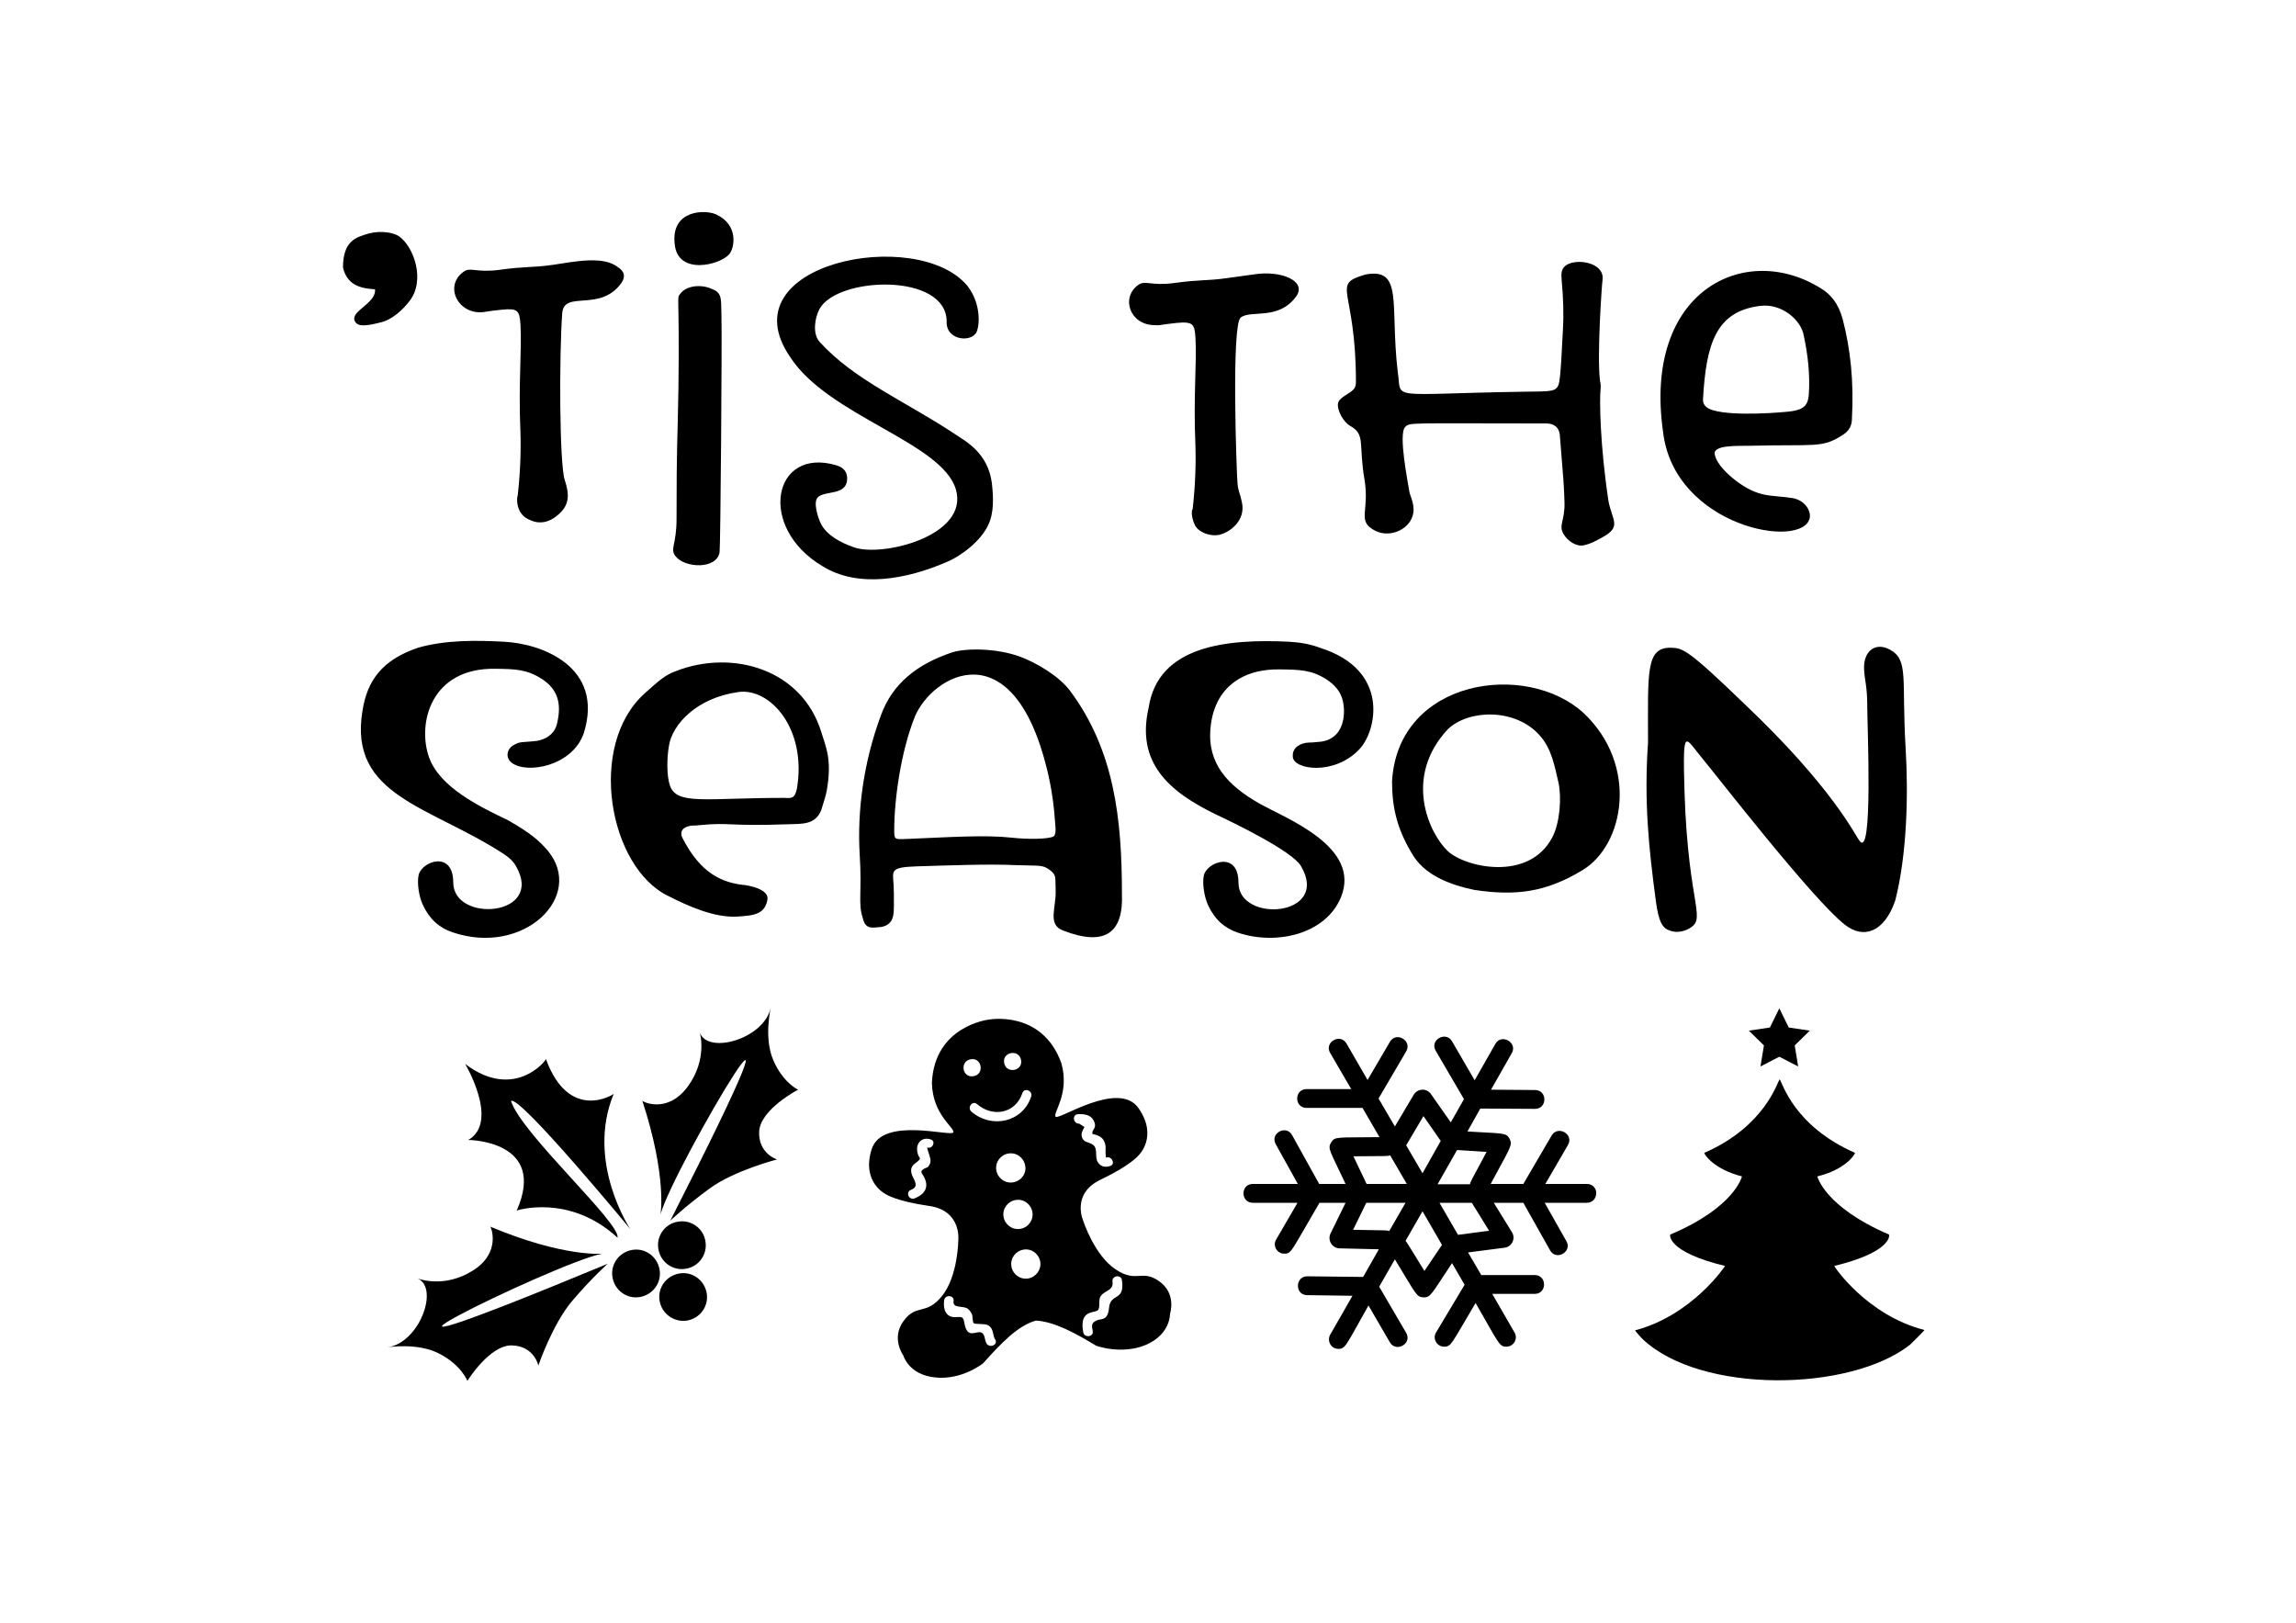 <?xml version="1.0" encoding="utf-8"?>
<!-- Generator: Adobe Illustrator 21.0.2, SVG Export Plug-In . SVG Version: 6.00 Build 0)  -->
<svg version="1.1" id="Layer_1" xmlns="http://www.w3.org/2000/svg" xmlns:xlink="http://www.w3.org/1999/xlink" x="0px" y="0px"
	 viewBox="0 0 731 516.6" style="enable-background:new 0 0 731 516.6;" xml:space="preserve">
<g>
	<path d="M160.6,204.3c11.8,0.6,31.8,7.9,25.3,29c-3.6,10.7-18.3,13.2-23,9.5c-2.1-1.6-1.6-4.6,1-5.8c1.5-0.9,2.6-0.7,5.7-1
		c3.7-0.2,7.1-2.1,7.8-5.9c1.4-5.9,0.3-10.6-4.8-13.9c-4.9-3.2-8.7-3.2-14.8-3.3c-20.7-0.4-25,17.5-21.2,28.2
		c3.4,9.5,15.9,15.6,25.1,20c7.4,4.2,9.9,6.5,12.7,9.7c12,14.5-7.6,33.7-30.3,26c-4.2-1.4-7.4-4.2-9.5-8.8c-1.2-2.5-1.9-7-1.3-9.5
		c1.1-4.4,11-7.8,11,2.4c0,13.1,29.4,10.9,19.9-5.3c-0.8-1.4-2-2.5-3.6-3.6c-23.7-15.5-49.7-18.5-45.2-45.7
		c1.5-9.6,6.2-16.2,17.7-20.1C141.9,203.7,151.6,203.8,160.6,204.3z M222.5,262.7c-0.5,0.1-1,0.1-1.5,0.1c-1-0.1-5.4,0.5-3.7,4
		c5.7,11.1,12.4,14.3,20.2,15c2.9,0.5,7.5,1.8,6.8,4.8c-0.9,4.2-3.7,4.9-9.9,5.2c-7.1,0.3-15.2-3.3-21.5-6.5
		c-19-9-26.2-48.1-7.5-64.7c4.5-4,6.3-5.7,9.9-7c17.8-6.9,40-0.7,46.2,19.5c1.4,4.7,3.5,8.6,1.7,18.7c-0.4,2-0.8,2.9-1.7,6
		c-1.9,5-6.5,4.4-10.6,4.6C231.1,263.1,232.9,261.7,222.5,262.7z M213.3,250.1c2.2,6.3,11.5,3.9,36.4,3.9c2.8,0.2,3.3-0.1,4-2.8
		c3.3-19.2-8.5-32.3-18.6-30.9c-13.5,1.9-21,10.4-22.1,17C212.3,241.2,212.2,246.9,213.3,250.1z M279.3,295.2
		c-2.8,0.4-4-0.3-4.6-2.9c-1.6-4.8-0.2-8.3-1-20.4c-0.8-13.7,1.2-29.1,6.7-44c3.7-10.4,11.8-16.5,22.4-20.1
		c4.1-1.5,14.4-1.6,22.1,1.3c5.1,1.9,12.2,6.1,15.7,10.7c14.2,19,16.6,40.9,16.6,64.8c0.5,12.2-5.2,16.9-18.8,11.6
		c-5-1.9-2.1-7.3-2.3-12.7c-0.2-4.1,0.4-4.8-1.8-6.5c-2.5-1.8-2.9-1.3-11.2-1.6c-8.9-0.4-20.8,0.1-31.3,0.4
		c-8.4,0.3-7.6,1.3-7.3,5.8c0.1,1.9,0.1,3.1,0.1,6.7C284.5,290.3,285.1,295.1,279.3,295.2z M284.7,264.4c0,2.8,0.2,2.8,3.3,2.7
		c15-0.6,25.4-1.4,34.5-0.4c4.3,0.5,11.7,0.5,13-0.5c0.5-0.4,0.7-1.5,0.5-3.5c-0.4-6.1-1.2-12-2.7-18c-11-44.6-36.6-29.8-42.1-16.4
		C286.8,239.5,284.7,254.4,284.7,264.4z M410.6,204.3c3.4,0.2,6.8,0.8,9.9,2c22.1,7.1,17.8,26.3,12.4,32.1
		c-7.9,8.6-21.3,6.7-21.3,2.4c-0.2-3,2.7-4.3,4.9-4.4c1.1,0,2.1-0.1,3-0.2c9-0.4,9.1-9.9,7.8-13.9c-0.7-2.3-2.4-4.3-4.8-5.9
		c-4.9-3.2-8.7-3.2-14.8-3.3c-12.4-0.3-21.2,6.1-22.3,18.7c-1.1,11.3,5.6,18.3,15.4,23.9c8.4,4.8,32.8,13.8,26.1,30
		c-4.9,11.8-20.7,15.3-32.8,11.2c-4.2-1.4-7.4-4.2-9.5-8.8c-1.2-2.6-1.9-7.1-1.3-9.5c1-4.2,11-7.9,11,2.4c0,13,29.4,10.9,19.9-5.3
		c-2.8-4.8-21.7-13.9-26.6-16.2c-15.7-7.5-25.9-16.8-21.9-34.2C368.7,205.5,390.6,203.3,410.6,204.3z M443.2,248.7
		c1.9-32.6,42.8-38.4,61-21.7c17.5,16.5,13.1,42-0.5,50.1c-11.5,6.9-21,8.2-34.3,6.2c-7.3-1.5-15.1-4.4-19.2-10.5
		C444.9,264.4,443.2,257.4,443.2,248.7z M496.2,249.2c-1.2-5-2.1-10.8-6-15.1c-7.6-8.6-22.4-8.4-29.2-2
		c-14.4,15.4-5.9,33.3-0.1,38.8c5.5,5.2,25.8,9.9,33.3-4.3C496.7,261.9,497.2,253.7,496.2,249.2z M592,267.6
		c4.4,6.5,2.5-36.4,2.5-42.7c0-6.4-0.8-8.1-1-11.6c-0.4-5.8,3.4-9.1,8.2-6.5c6.1,3.3,3.7,9.3,5,31.1c0.9,14.8,0.5,34-3.3,48.8
		c-3.6,10.4-10.3,12.2-16,7.7c-10.3-8-41.8-48.7-45.2-52.7c-5.8-6.9-6.5-11.2-5.9,10c1.2,38.5,7.8,40.9,0.7,44.3
		c-1.8,0.7-3.5,0.9-5.2,0.3c-2.4-0.7-3.7-2.6-4.6-9.4c-2.3-17.2-3.8-31.7-2.5-50.6c0-22.4-0.8-30.3,7.4-30.1
		c3.6,0.1,5.3,0.5,23.1,17.7C583.6,250.8,590.6,265.9,592,267.6z"/>
	<path d="M127,75.2c4.8,3.3,8.5,14.1,3.4,20.6c-2.1,2.8-5.6,6-9.1,6.8c-5,1.3-7.4,1.4-8.3-0.3c-1.7-3.3,6.8-5.6,6.4-10.2
		c-5.3-0.3-8.9-1.7-10.2-6.9c0-8.6,4.2-9.7,8.3-10.9C121.5,73.3,125.4,74.1,127,75.2z M164.8,158c0.8-7,1.1-13.8,0.9-20.3
		c-0.7-16.3,0.5-26.4,0-34.5c-0.3-4.5-1-5.1-6-4.6c-2.8,0.3-3,0.3-4.8,0.6c-8.7,1.8-13.9-8-7.3-12.7c2.2-1.6,3.9,0.4,11.4-0.6
		c8.7-1.2,10-0.6,17.1-1.6c6.8-1,16-3,20.7,0.8c2,1.3,2.4,2.9,1.1,4.9c-6.8,9.6-18.3,2.2-18.9,9.7c-1,13.5-0.9,48,0.8,53.1
		c1.5,4.6,1.7,8.1-2.5,11.4c-2.4,2-5.4,2.8-8.4,1.4C163.4,163.6,164.8,157,164.8,158z M229.1,175.8c-0.9,5.5-11,5.1-14,1.3
		c-1.9-2.4,0.3-3.6,0.3-11.9c0-25,0.3-23.1,0.6-41.5c0.4-30.7-0.7-28.6,0.6-30.2c2-2.7,6.9-3.1,10.3-1.4c3.3,1.2,2.6,3.9,2.8,9
		C229.9,108.5,229.4,174.1,229.1,175.8z M232.2,80.9c-2.8,3.4-16.5,7-17.4-3.3c-1.2-10.8,9.7-11,13.3-9.3
		C235.3,71.7,233.8,79,232.2,80.9z M261.8,180.2c-20.8-12.4-15.7-38,4.4-32.1c2.5,0.7,3.7,2.3,3.5,4.7c-0.4,5-7,3.3-9.3,5.5
		c-1.6,1.5,0,6.5,1,8.5c1.9,3.7,6.4,6,10.4,7.4c8.9,3.3,37-3.6,32.5-18.5c-4.5-14.9-40.6-23.3-52.7-42
		c-20.6-29.9,40.5-41.9,56.4-22.7c4.6,5.9,3.9,13.3,2.7,15.1c-2.3,3.1-9.6,1.8-9.3-3.7c0-15.7-34.9-14.4-40.5-4
		c-1.5,2.8-2.3,7.9,0.1,10.5c11.1,12.2,27.6,19,43.2,29.4c3.3,2.2,10.4,5.9,11.6,15.6c0.5,4.5,0.7,9.4-1.2,13.3
		c-2.3,4.9-8.3,9.7-13.4,11.8C288.9,184.3,273.3,187.4,261.8,180.2z M379.7,162.2c0.8-7,1.1-13.8,0.9-20.3
		c-0.7-16.4,0.5-26.4,0-34.5c-0.3-4.2-0.7-5.1-6-4.6c-5.8,0.6-5.2,0.9-7,0.7c-7.8,0-10.9-8.7-5.2-12.8c2.2-1.6,4,0.4,11.4-0.6
		c8.8-1.2,10-0.6,17.1-1.6c2.9-0.4,5.8-0.8,8.7-1.2c8.1-1.2,16.4,2,13.2,6.9c-5.7,8-14.5,4.3-17.8,6.9c-3,2.4-1.3,49.7-1,52.8
		c0.2,2.5,0.8,3,1.4,6c1.3,5.8-3.9,9.7-7.4,10.4c-2.7,0.5-6.3-0.8-7.5-3c-0.7-1.4-1.2-3.2-1-4.8
		C379.6,162.2,379.7,162.1,379.7,162.2z M509.9,171.2c-2.1,1.1-3.1,1.8-5.7,2.4c-2.4,0.5-5.2-1.5-6.4-3.6c-1.7-2.9,0.5-4.2,0.3-10.2
		c-0.2-5.7-0.2-5.6-1.5-21.5c-0.3-2.2-1.7-3.4-4.1-3.5c-43.7,0-43.6-0.4-45.1,1.1c-2.3,2.2,0.9,17.9,1.4,21.1
		c0.8,2.3,2.2,5.4,0.3,8.7c-2,3.5-7.5,5.6-11.9,2.9c-5.1-3-1.1-6.1-2.8-16.1c-1.9-11.2,0.4-14.2-4.5-16.9c-2.2-1.2-4.3-5.1-3.9-7.2
		c0.2-1.1,1-1.7,4.1-3.7c1.2-0.9,1.6-1.6,1.6-3.2c0-30-8.2-30.8,3-34.1c12.2-2.3,7.8,9.5,10.3,30.9c1.5,9.3-4.2,7.1,40.1,6.4
		c7.5-0.1,9.5,0,10.6-1.3c0.8-1,1.1-1.9,1.9-18.4c0.3-5.2,0.1-10.4-0.4-15.8c0-1.3-0.2-1.4,0-2.4c0.4-5.4,14.1-4.3,13,2.4
		c-0.2,1.3-1.8,24.2-0.8,32c0.2,0.8,0.3,1.7,0.2,2.5c-0.4,3.5-0.2,17.9,2.5,35.8C513.3,165.8,516.5,167.7,509.9,171.2z M546,144.9
		c0.7,3,4.1,6.1,6.5,8c7.5,5.7,11.2,4.6,17.8,5.6c4.1,0.5,6.3,3.9,5.9,6.3c-2,10.4-43.1,3-46.7-27.2c-6.5-45.1,26.2-61,50.4-45.7
		c2.9,1.8,5.4,4.6,6.8,9.8c2.4,9.3,3.6,19.5,2.9,32c-0.1,2.2-1.2,3.8-3.3,5c-6.2,4-8.9,2.7-28.8,3.2
		C553.3,142,544.9,141.5,546,144.9z M570.5,130.9c3.9-0.6,5.2-2,5.4-5.5c0.4-6.2-0.3-12.4-1.6-18.5c-0.8-5-7.1-10.5-14.1-9.5
		c-13.9,1.8-17,12.1-18,29.7c-0.1,1.7,1,2.9,3.2,3.5C552.1,132.6,567.7,131.3,570.5,130.9z"/>
	<g>
		<g>
			<path d="M162.7,350.5c3.3,10.4,35,38.9,33.9,43.5c-15.4-14.2-32.4-8.6-32.1-8.6c9.9-22.4-15.4-22.5-15.4-22.5
				c10-5.8-1-24.2-1-24.2c15.7,11.9,26-1.3,25.7-1.6c7.4,20.3,21.6,11.3,21.6,11.1c-9,21.8,5.3,43.1,5.3,43.1
				S165.3,348.4,162.7,350.5z M213.4,388.6c0,0,4.8-4.6,12.6-10.3c7.8-5.7,21.4-9.2,21.4-9.2s-6-1.8-5.7-8.9
				c0.4-7.1,12.4-13.3,12.4-13.3s-4.8-2.2-7.9-9.4c-3.1-7.2-0.8-16.7-0.8-16.7c-2.2,10-20.1,15-22.6,7.9c0,0,2.6,8.5-3.9,17.3
				c-6.5,8.7-14.4,4.7-14.4,4.4c7.9,24.1,5.8,36.2,5.8,36.2C214.3,371.6,267.3,282.8,213.4,388.6z M191.7,399.1
				c0,0-12.2,1.2-35.6-8.6c0.2,0,3.6,8.3-5.6,14c-9.2,5.8-17.5,2.5-17.5,2.5c6.9,3.1,0.5,20.5-9.6,21.9c0,0,9.7-1.6,16.6,2.1
				c6.9,3.6,8.8,8.6,8.8,8.6s7.1-11.5,14.2-11.3c7.1,0.2,8.4,6.4,8.4,6.4s4.5-13.2,10.8-20.6s11.3-11.8,11.3-11.8
				C83.9,447.8,176.6,402,191.7,399.1z"/>
			<path d="M209.6,397.6c-0.7-4.2,2.2-8.1,6.3-8.7c4.2-0.7,8.1,2.2,8.7,6.3c0.7,4.2-2.2,8.1-6.3,8.7
				C214.2,404.6,210.3,401.8,209.6,397.6z M218.7,420.4c4.2-0.7,7-4.6,6.3-8.7c-0.7-4.2-4.6-7-8.7-6.3c-4.2,0.7-7,4.6-6.3,8.7
				S214.5,421,218.7,420.4z M203.7,412.9c4.2-0.7,7-4.6,6.3-8.7c-0.7-4.2-4.6-7-8.7-6.3c-4.2,0.7-7,4.6-6.3,8.7
				C195.7,410.8,199.6,413.6,203.7,412.9z"/>
		</g>
		<path d="M505.3,376.9l-13.3,0l7.2-12.4c2-3.4-3.2-6.4-5.2-3l-9,15.4l-10.4,0c6.3-11.8,7.1-12.3,6-14.4c-1.1-2-2-1.6-13.4-2.3
			l4.1-7.3c0,0,17.4,0.1,17.4,0.1c4,0,4-6,0-6l-14-0.1l6.6-11.6c2-3.4-3.3-6.4-5.2-3l-6.6,11.6l-7.2-12.4c-2-3.4-7.2-0.4-5.2,3
			l9,15.4l-4.2,7.4l-6.3-9c-1.4-2-4.3-1.8-5.5,0.2l-6,10.1l-5.2-8.9l8.8-15c2-3.4-3.2-6.5-5.2-3l-7.1,12.1l-6.7-11.6
			c-2-3.4-7.2-0.4-5.2,3l6.7,11.5H416c-4,0-4,6,0,6h17.8l5.4,9.3c-13.5,0.2-14.2-0.3-15.4,1.7c-1.2,2-0.4,2.5,4.6,13.2l-8.4,0
			l-8.6-15.5c-1.9-3.5-7.2-0.6-5.2,2.9l7,12.6l-14.3,0c-4,0-4,6,0,6l14.2,0l-6.8,11.7c-1.2,2,0.3,4.5,2.6,4.5c2.3,0,2-0.5,11.2-16.2
			l8.3,0l-4.8,9.8c-1,2.1,0.5,4.6,2.8,4.7l12.6,0.3l-5,8.8c-0.1,0-17.7-0.2-17.8-0.2c-3.9,0-4,6,0,6l14.4,0.2l-7.1,12.4
			c-1.1,2,0.3,4.5,2.6,4.5c2.3,0,2.3-0.9,9.6-13.8l6.8,11.7c2,3.4,7.2,0.4,5.2-3l-8.6-14.7l5-8.7c6.8,11.1,6.8,12,9.1,12.1
			c2.3,0.1,2.5-1,9.1-10.9l4,6.9l-9.1,15.2c-1.2,2,0.3,4.5,2.6,4.5c2.3,0,2.2-0.8,10-13.9c7.5,13,7.5,13.9,9.8,13.9
			c2.3,0,3.8-2.5,2.6-4.5l-7.1-12.3h13.5c4,0,4-6,0-6h-17l-4.2-7.2l11.6-1.5c2.4-0.3,3.6-2.9,2.4-4.9l-5.8-9.4l9.4,0l8.5,15.1
			c1.9,3.5,7.2,0.5,5.2-2.9l-6.9-12.2l13.4,0c1.7,0,3-1.3,3-3C508.3,378.3,507,376.9,505.3,376.9z M463.9,366.1l9.4,0.6
			c-5.2,9.7-5.1,9.4-5.3,10.3l-10.3,0L463.9,366.1z M453.2,355.3l5.5,7.9l-5.8,10.3l-5.2-8.9C447.9,364.2,453,355.7,453.2,355.3z
			 M442.6,367.8l5.3,9.1l-12.8,0l-4.2-8.8C441.9,368,441.7,368.1,442.6,367.8z M442.3,391.9c-0.8-0.3-0.4-0.2-11.5-0.4l4.2-8.6
			l12.5,0L442.3,391.9z M453.5,404.6c-0.4-0.6-5.5-9.1-6-9.6l5.4-9.4l6.2,10.7L453.5,404.6z M464.2,393.1l-5.9-10.2l10.3,0l5.5,8.9
			L464.2,393.1z"/>
		<g>
			<path d="M584,403c18.6-4.5,17.6-10,17.4-10c-20.5-8.8-22.8-18.5-22.8-18.5c9-2.2,12-7,12-7.5c-19.6-8.6-23.1-22.4-24-23.4
				c-0.8,1-4.7,15-24,23.4c0,0.5,3,5.2,12,7.5c0,0-2.2,9.8-22.8,18.5c-0.2,0-1.2,5.5,17.4,10c0.1,0-10.4,15.7-28.6,20.5
				c-0.2,0,2.3,2.8,2.5,2.9c18.4,17.3,65.7,16.8,85,1.7c0.3-0.3,4.7-4.6,4.6-4.7C594.3,418.7,583.8,403,584,403z"/>
			<polygon points="566.5,321 569.5,327.1 576.2,328.1 571.4,332.8 572.5,339.5 566.5,336.4 560.5,339.5 561.6,332.8 556.8,328.1 
				563.5,327.1 			"/>
		</g>
		<path d="M355.2,404.1c-6.8-4.5-10.3-15.4-10.3-15.4s-4-8.7,5.6-13.2c9.6-4.6,12-7.7,12-7.7s6.3-5.9,0-15
			c-6.3-9.1-25.4,3.9-26.4,2.7c-1-1.2,4.6-7.3,1.8-17.1c-6.2-17.1-23.2-13.8-23.2-13.8l0,0c0,0-17.2,2-18,20.1
			c0.2,10.3,7.4,14.3,6.8,15.8c-0.6,1.5-22.7-5.2-26,5.4c-3.3,10.6,4.6,14.3,4.6,14.3s3.2,2.2,13.7,3.7c10.5,1.5,9.3,11,9.3,11
			s-0.1,11.4-5.2,17.7c-5.1,6.3-8.1,2.3-12.2,7.9c-4.1,5.5-0.1,11-0.1,11s1.7,6.2,10.2,7c8.5,0.9,15.2-4.5,15.2-4.5
			c5.8-6.5,11.1-12,16.8-13.6c6,0.3,13.1,4.3,19.2,8c0,0,8.1,3,15.9-0.3c7.8-3.4,7.6-9.8,7.6-9.8s2.2-6.4-3.4-10.4
			C363.5,403.9,361.9,408.6,355.2,404.1z M343.2,354.7c1.9-0.1,4,0.1,5,2c1.2,2.3-0.4,2.8-0.4,3.8c0,0.9-0.1,0.3,0.8,0.7
			c0.3,0.1,0.6,0.1,0.9,0.3c1.6,0.6,2.3,1.8,2.5,3.5c0,0.4-0.1,3.6,0.2,3.5c1.8-0.6,3.1,2.2,1.2,2.7c-1.5,0.5-2.9,0.2-3.8-1.1
			c-1.3-1.9,0.3-4.7-2-5.9c-1.2-0.7-2.5-0.5-3.1-2.1c-0.2-0.6-0.2-1.2,0-1.8c0.1-0.3,0.4-0.6,0.4-0.9c0.1-0.2,0.2-0.4,0.4-0.6
			c-0.6-0.4-1.1-0.7-1.7-1.1C341.7,357.8,341.2,354.8,343.2,354.7z M295.2,365.3c-0.2-0.1,1,3.2,1,3.6c0.1,0.7,0.1,1.3-0.3,1.9
			c-0.6,1.2-0.9,0.7-1.9,1.4c-1.2,0.8-0.5,1.2,0.1,2.3c1.8,3.3,0.5,5.6-2.9,7c-1.8,0.7-3-2-1.2-2.7c2.1-0.8,1.7-2,0.8-3.8
			c-1.9-3.6,0.5-4.5,1.4-5.3c1.5-1.3,0.1-0.7-0.2-3.4c-0.3-2.7,1.8-4.4,4.2-3.6C298.1,363.1,297,365.9,295.2,365.3z M325.1,337.5
			c0.6,3.6-4.9,4.4-5.4,0.8C319.1,334.8,324.5,333.9,325.1,337.5z M314.1,427.7c-0.7-1.1-0.4-3-1.7-3.5c-1.6-0.7-4.5,2.4-5.4-3.2
			c-0.3-2.2-1.2-1.7-3-1.7c-2.8,0-3.8-2.4-3.4-5.4c0.3-1.9,3.3-1.6,3,0.3c-0.4,2.5,3.2,1.3,4.6,2.5c0.6,0.5,1,1.1,1.3,1.8
			c0.2,0.6,0.1,2.3,0.5,2.7c0.5,0.5,3.6,0,4.8,0.8c1.7,1.2,1.1,3,2.1,4.5C317.8,428.1,315.1,429.3,314.1,427.7z M309.1,337.2
			c3.6-0.6,4.4,4.9,0.8,5.4C306.3,343.2,305.5,337.8,309.1,337.2z M327.3,407c-2.6,0.4-4.9-1.4-5.3-3.9c-0.4-2.6,1.4-4.9,3.9-5.3
			c2.6-0.4,4.9,1.4,5.3,3.9C331.6,404.2,329.8,406.6,327.3,407z M324.8,391.2c-2.6,0.4-4.9-1.4-5.3-3.9c-0.4-2.6,1.4-4.9,3.9-5.3
			c2.6-0.4,4.9,1.4,5.3,3.9C329.1,388.4,327.4,390.8,324.8,391.2z M322.5,376.4c-2.6,0.4-4.9-1.4-5.3-3.9c-0.4-2.6,1.4-4.9,3.9-5.3
			c2.6-0.4,4.9,1.4,5.3,3.9C326.9,373.6,325.1,376,322.5,376.4z M328.3,349.1c-2.7,8.2-12.6,10.3-19,4.8c-1.5-1.3,0.3-3.7,1.8-2.4
			c5,4.3,12.2,3,14.4-3.5C326.1,346.1,328.9,347.2,328.3,349.1z M353.1,416.3c-0.4,4.3-2.5,3.4-3.8,4c-2,0.8-1.7,1.8-1.4,3.4
			c0.4,1.9-2.6,2.3-3,0.5c-1.3-6.8,2.8-6.2,4.3-6.9c1.4-0.6,0.3-3.2,1.2-4.6c1.2-2,4.2-1.7,3.8-4.7c-0.3-1.9,2.7-2.4,3-0.5
			C358.2,414.5,353.6,411.4,353.1,416.3z"/>
	</g>
</g>
</svg>
